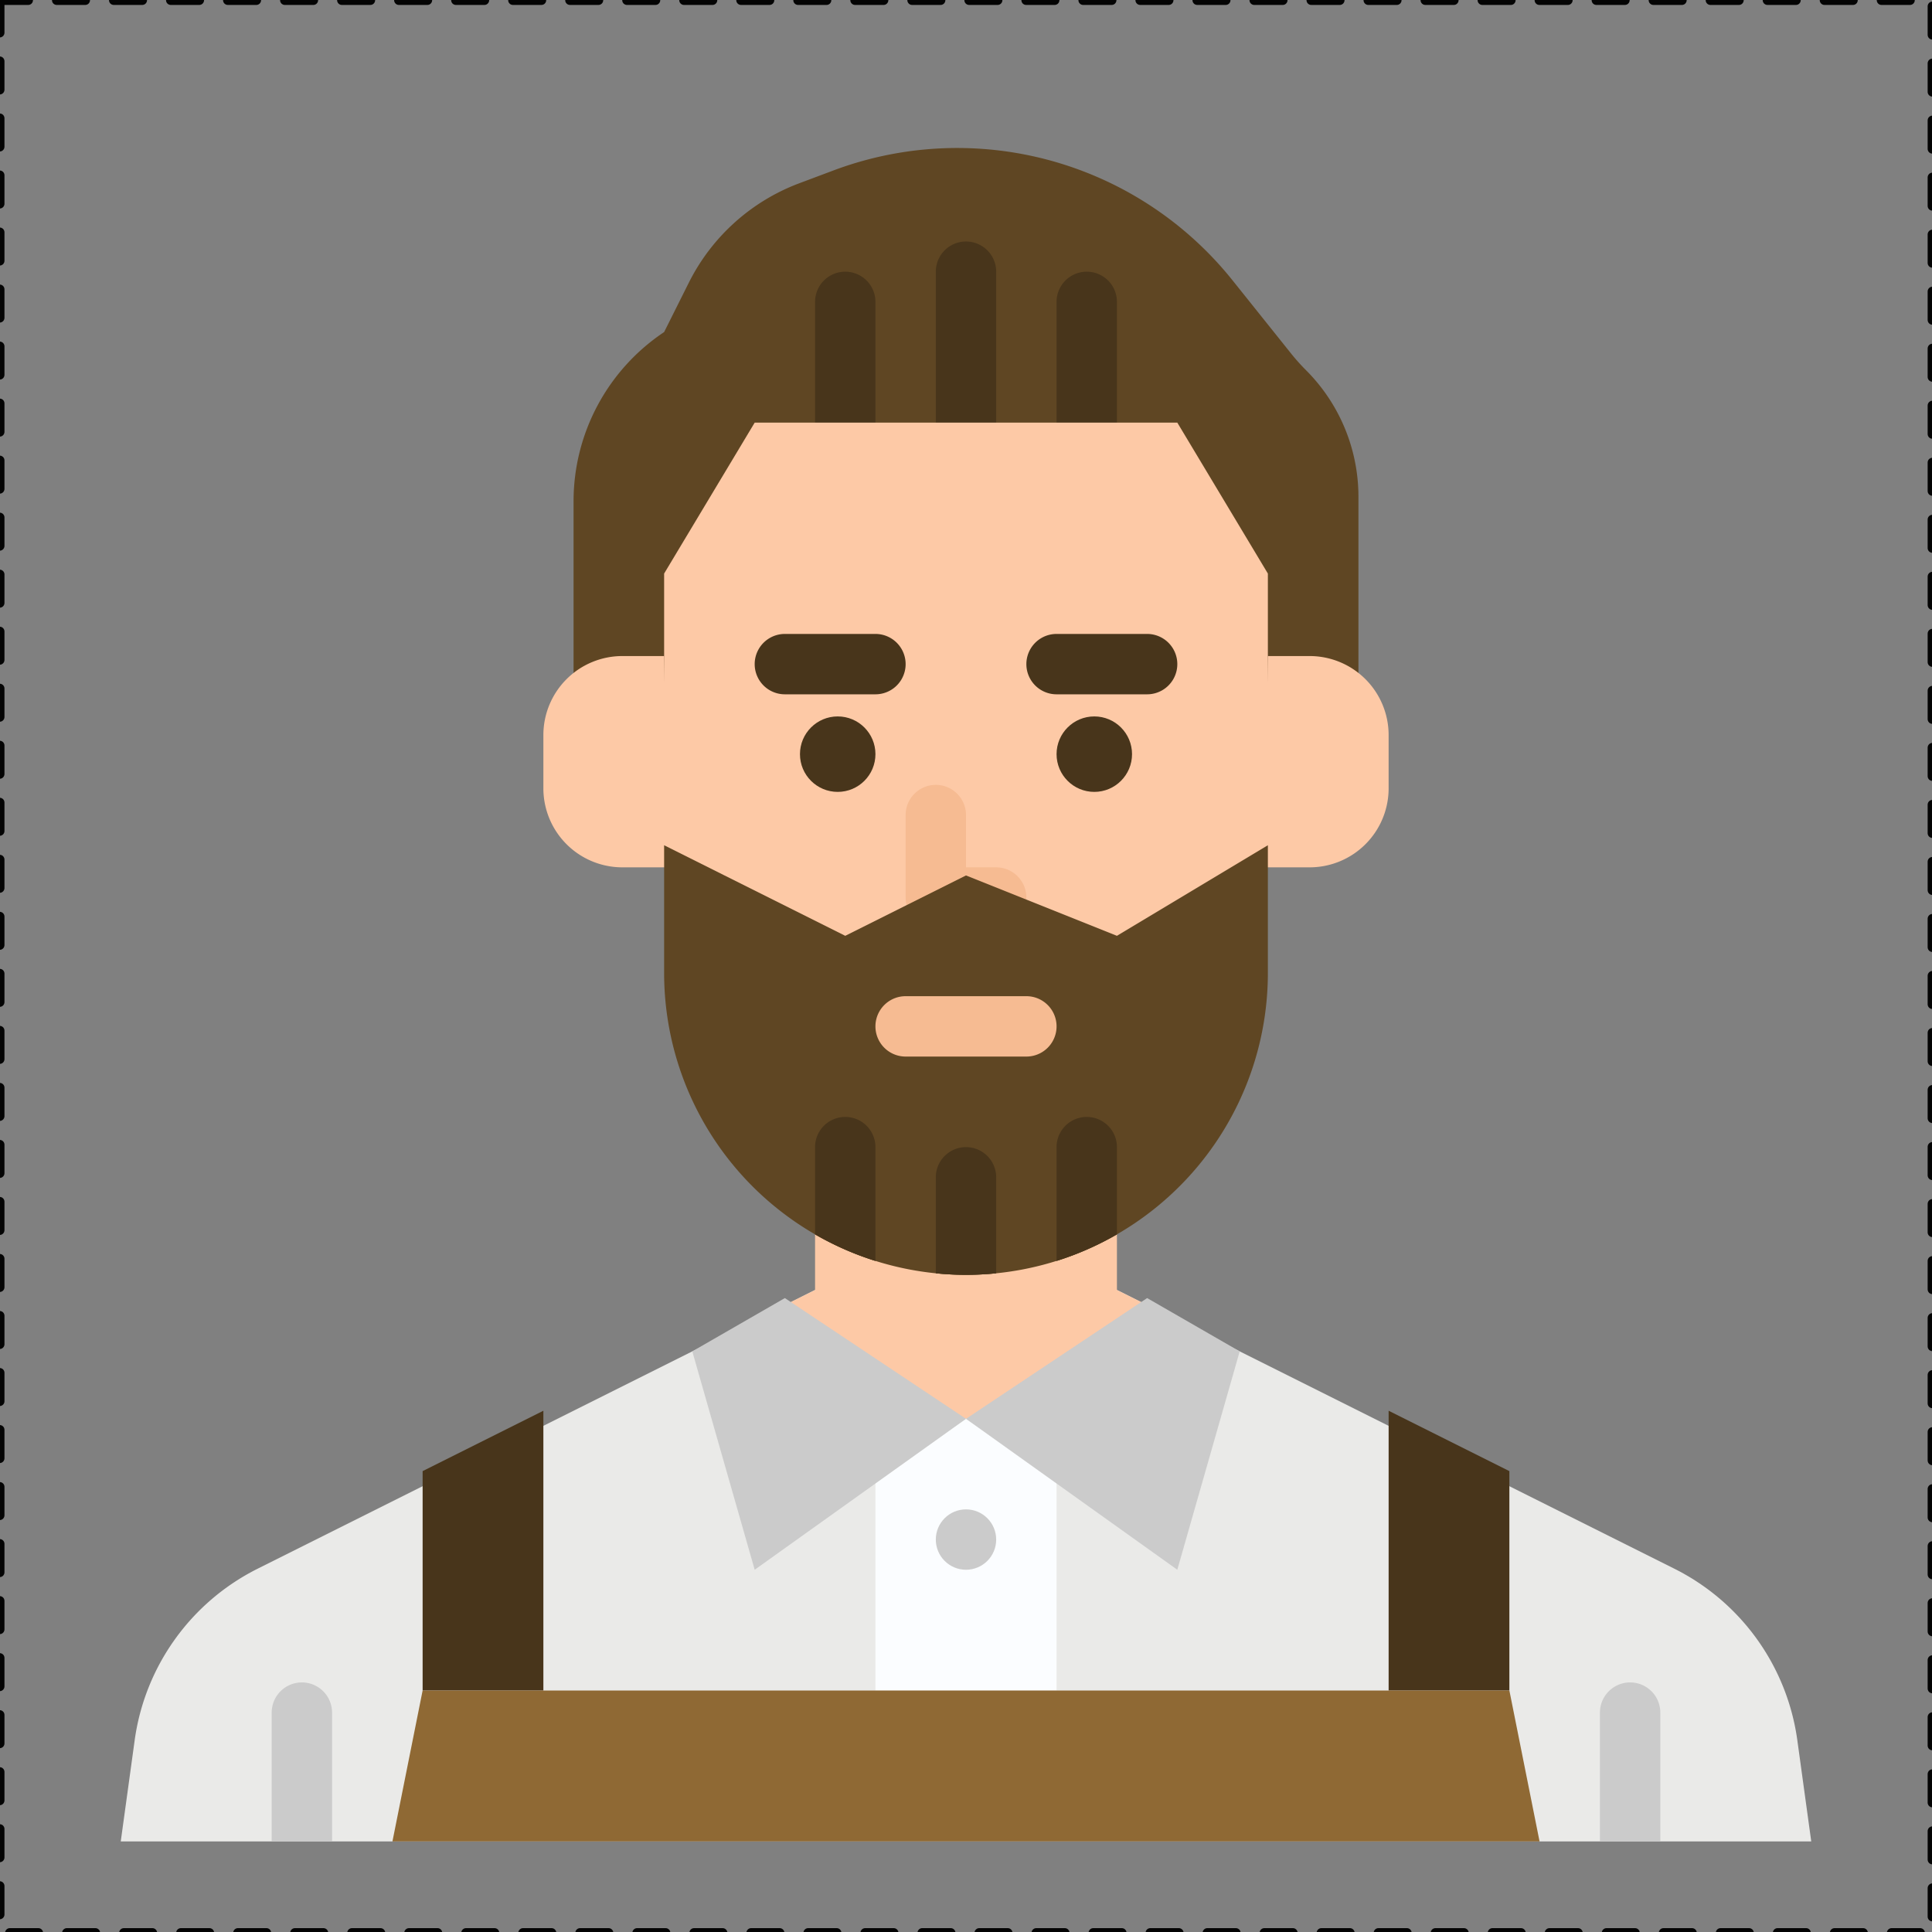 <?xml version="1.0" encoding="UTF-8" standalone="no"?>
<svg
   xmlns:dc="http://purl.org/dc/elements/1.1/"
   xmlns:cc="http://creativecommons.org/ns#"
   xmlns:rdf="http://www.w3.org/1999/02/22-rdf-syntax-ns#"
   xmlns:svg="http://www.w3.org/2000/svg"
   xmlns="http://www.w3.org/2000/svg"
   xmlns:sodipodi="http://sodipodi.sourceforge.net/DTD/sodipodi-0.dtd"
   xmlns:inkscape="http://www.inkscape.org/namespaces/inkscape"
   height="512"
   viewBox="0 0 512 512"
   width="512"
   version="1.1"
   id="svg67"
   sodipodi:docname="3048120.svg"
   inkscape:version="0.92.3 (2405546, 2018-03-11)">
  <rect x="0" y="0" width="512" height="512" fill="#808080" stroke="none"/>
  <defs
     id="defs71" />
  <sodipodi:namedview
     pagecolor="#ffffff"
     bordercolor="#666666"
     borderopacity="1"
     objecttolerance="10"
     gridtolerance="10"
     guidetolerance="10"
     inkscape:pageopacity="0"
     inkscape:pageshadow="2"
     inkscape:window-width="1853"
     inkscape:window-height="1016"
     id="namedview69"
     showgrid="false"
     inkscape:zoom="0.40078553"
     inkscape:cx="-287.70001"
     inkscape:cy="483.51409"
     inkscape:window-x="67"
     inkscape:window-y="27"
     inkscape:window-maximized="1"
     inkscape:current-layer="svg67" />
  <rect
     style="opacity:1;fill:none;fill-opacity:1;stroke:#000001;stroke-width:2.519;stroke-linecap:round;stroke-miterlimit:4;stroke-dasharray:7.556, 7.556;stroke-dashoffset:0;stroke-opacity:0.971"
     id="rect883"
     width="512.183"
     height="512.183"
     x="-0.077"
     y="0.051" />
  <g
     id="flat">
    <path
       d="m296 341.859 147.7 73.853a60 60 0 0 1 32.612 45.488l3.688 26.8h-448l3.688-26.8a60 60 0 0 1 32.612-45.488l147.7-73.853z"
       fill="#eaeae8"
       id="path2" />
    <path
       d="m312 349.859-16-8v-32h-80v32l-16 8 56 26.141z"
       fill="#fdc9a6"
       id="path4" />
    <path
       d="m152 192v-59.156a53.9 53.9 0 0 1 24-44.844l6.535-13.07a53.892 53.892 0 0 1 29.282-26.361l9.06-3.4a93.417 93.417 0 0 1 69.6 1.605 93.419 93.419 0 0 1 36.149 27.508l15.508 19.385a53.831 53.831 0 0 0 3.976 4.442 47.421 47.421 0 0 1 13.89 33.533v60.358z"
       fill="#5f4623"
       id="path6" />
    <path
       d="m224 120a8 8 0 0 1 -8-8v-32a8 8 0 0 1 16 0v32a8 8 0 0 1 -8 8z"
       fill="#48351b"
       id="path8" />
    <path
       d="m256 120a8 8 0 0 1 -8-8v-40a8 8 0 0 1 16 0v40a8 8 0 0 1 -8 8z"
       fill="#48351b"
       id="path10" />
    <path
       d="m288 120a8 8 0 0 1 -8-8v-32a8 8 0 0 1 16 0v32a8 8 0 0 1 -8 8z"
       fill="#48351b"
       id="path12" />
    <path
       d="m256 328a70.9 70.9 0 0 1 -65.827-44.567 198.156 198.156 0 0 1 -14.173-73.596v-57.837l24-40h112l24 40v57.837a198.156 198.156 0 0 1 -14.173 73.6 70.9 70.9 0 0 1 -65.827 44.563z"
       fill="#fdc9a6"
       id="path14" />
    <path
       d="m232 448v-56l24-16 24 16v56z"
       fill="#fbfdff"
       id="path16" />
    <circle
       cx="256"
       cy="408"
       fill="#cbcbcb"
       r="8"
       id="circle18" />
    <path
       d="m304 184h-24a8 8 0 0 1 0-16h24a8 8 0 0 1 0 16z"
       fill="#48351b"
       id="path20" />
    <circle
       cx="290"
       cy="199.859"
       fill="#48351b"
       r="10"
       id="circle22" />
    <path
       d="m232 184h-24a8 8 0 0 1 0-16h24a8 8 0 0 1 0 16z"
       fill="#48351b"
       id="path24" />
    <circle
       cx="222"
       cy="199.859"
       fill="#48351b"
       r="10"
       id="circle26" />
    <path
       d="m264 245.859h-16a8 8 0 0 1 -8-8v-21.859a8 8 0 0 1 16 0v13.859h8a8 8 0 0 1 0 16z"
       fill="#f6bb92"
       id="path28" />
    <path
       d="m176 173.859h-11.056a20.944 20.944 0 0 0 -20.944 20.941v14.111a20.948 20.948 0 0 0 2.211 9.367 20.945 20.945 0 0 0 18.733 11.577h12.056z"
       fill="#fdc9a6"
       id="path30" />
    <path
       d="m336 173.859h11.056a20.944 20.944 0 0 1 20.944 20.941v14.111a20.948 20.948 0 0 1 -2.211 9.367 20.945 20.945 0 0 1 -18.733 11.577h-12.056z"
       fill="#fdc9a6"
       id="path32" />
    <path
       d="m72 488v-34.141a8 8 0 1 1 16 0v34.141z"
       fill="#cbcbcb"
       id="path34" />
    <path
       d="m424 488v-34.141a8 8 0 1 1 16 0v34.141z"
       fill="#cbcbcb"
       id="path36" />
    <path
       d="m144 373.859v74.141h-32v-58.141z"
       fill="#48351b"
       id="path38" />
    <path
       d="m368 373.859v74.141h32v-58.141z"
       fill="#48351b"
       id="path40" />
    <g
       fill="#5f4623"
       id="g50">
      <path
         d="m296 248-40-16-32 16-48-24v33.837a80 80 0 0 0 50.289 74.278 80 80 0 0 0 59.422 0 80 80 0 0 0 50.289-74.278v-33.837z"
         id="path42" />
      <path
         d="m232 304v30.15c-1.92-.6-3.83-1.28-5.71-2.03a79.536 79.536 0 0 1 -10.29-5v-23.12a8 8 0 0 1 16 0z"
         id="path44" />
      <path
         d="m264 312v25.43a78.254 78.254 0 0 1 -16 0v-25.43a8 8 0 0 1 16 0z"
         id="path46" />
      <path
         d="m296 304v23.12a79.536 79.536 0 0 1 -10.29 5c-1.88.75-3.79 1.43-5.71 2.03v-30.15a8 8 0 0 1 16 0z"
         id="path48" />
    </g>
    <path
       d="m400 448 8 40h-304l8-40z"
       fill="#8f6934"
       id="path52" />
    <path
       d="m232 304v30.15c-1.92-.6-3.83-1.28-5.71-2.03a79.536 79.536 0 0 1 -10.29-5v-23.12a8 8 0 0 1 16 0z"
       fill="#48351b"
       id="path54" />
    <path
       d="m264 312v25.43a78.254 78.254 0 0 1 -16 0v-25.43a8 8 0 0 1 16 0z"
       fill="#48351b"
       id="path56" />
    <path
       d="m296 304v23.12a79.536 79.536 0 0 1 -10.29 5c-1.88.75-3.79 1.43-5.71 2.03v-30.15a8 8 0 0 1 16 0z"
       fill="#48351b"
       id="path58" />
    <path
       d="m272 280h-32a8 8 0 0 1 0-16h32a8 8 0 0 1 0 16z"
       fill="#f6bb92"
       id="path60" />
    <path
       d="m208 344 48 32-56 40-16.535-57.873z"
       fill="#cbcbcb"
       id="path62" />
    <path
       d="m304 344-48 32 56 40 16.535-57.873z"
       fill="#cbcbcb"
       id="path64" />
  </g>
</svg>
